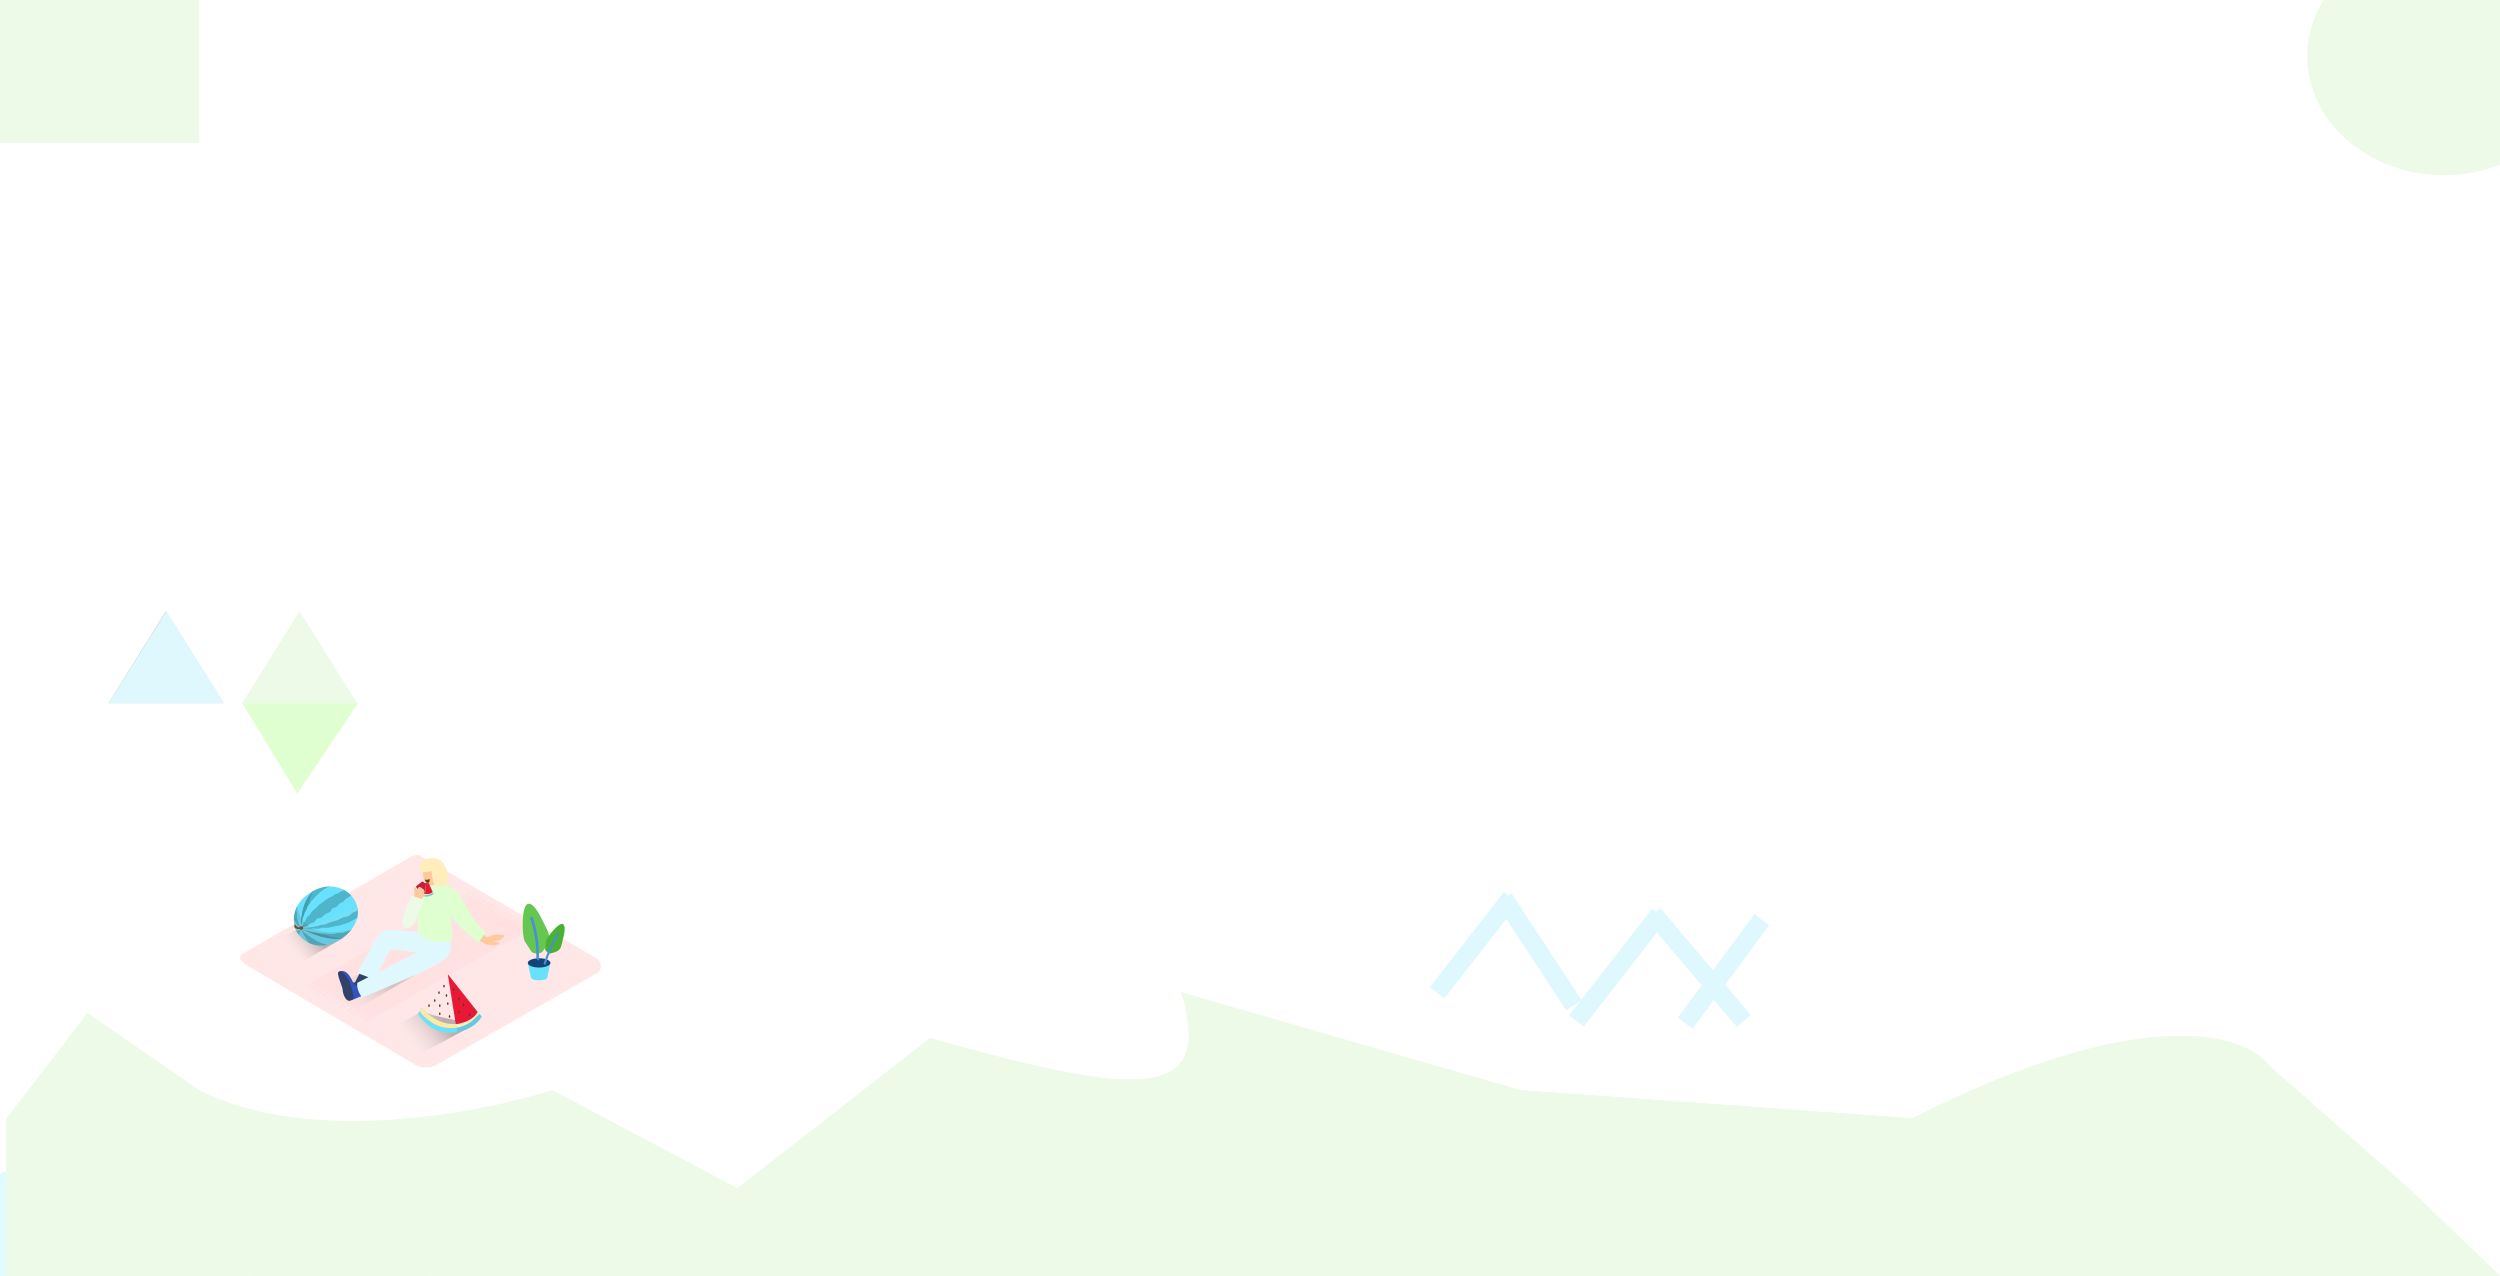 <svg width="2712" height="1384" viewBox="0 0 2712 1384" fill="none" xmlns="http://www.w3.org/2000/svg">
<g clip-path="url(#clip0)">
<rect width="2712" height="1384" fill="white"/>
<rect width="216" height="155" fill="#EDFAE7"/>
<ellipse cx="2651" cy="61" rx="148" ry="129" fill="#EDFAE7"/>
<path d="M180 663L242.354 762.75H117.646L180 663Z" fill="#C4C4C4"/>
<path d="M325 663L387.354 762.75H262.646L325 663Z" fill="#EDFAE7"/>
<path d="M180.5 663L243.287 762.75H117.713L180.5 663Z" fill="#DFF8FD"/>
<path d="M322.5 861L388.287 762.75H262.713L322.5 861Z" fill="#DFFFD0"/>
<line x1="1710.11" y1="1107.59" x2="1800.1" y2="991.861" stroke="#DFF8FD" stroke-width="20"/>
<path d="M1559 1077L1639.23 973.831M1828.06 1109.98L1911.33 997.557" stroke="#DFF8FD" stroke-width="20"/>
<line x1="1631.36" y1="974.52" x2="1707.36" y2="1090.52" stroke="#DFF8FD" stroke-width="20"/>
<line x1="1793.64" y1="991.546" x2="1891.64" y2="1107.55" stroke="#DFF8FD" stroke-width="20"/>
<ellipse cx="108.5" cy="1349.5" rx="170.5" ry="98.5" fill="#DFFBFF"/>
<path d="M474 1357.5C474 1390.91 426.766 1418 368.5 1418C310.234 1418 263 1390.91 263 1357.5C263 1304.5 336.234 1331 394.5 1331C452.766 1331 474 1324.09 474 1357.5Z" fill="#DFFBFF"/>
<path d="M599 1183C520.667 1208.33 334.4 1243.8 216 1183L95 1099.5L7.5 1213.5V1384H2711.5L2613 1289.5L2461.5 1156.5C2437.33 1122.33 2326.1 1085.9 2074.5 1213.5L1649.5 1183L1282 1077C1318.53 1198.11 1230.76 1189.04 1009 1126.5L800 1289.5L599 1183Z" fill="#EDFAE7" stroke="#EDFAE7"/>
<path d="M450.194 1154.91L267.778 1047.1C261.973 1043.84 256.989 1038.48 262.653 1034.98L445.728 929.42C448.479 927.715 452.651 926.598 455.442 928.222L646.932 1039.37C652.737 1042.74 653.783 1052.16 647.947 1055.54L474.27 1154.74C470.619 1156.86 466.478 1157.99 462.255 1158.02C458.032 1158.05 453.875 1156.98 450.194 1154.91Z" fill="#FFE7E7"/>
<path d="M568.574 1006.9C569.67 1006.11 570.797 1005.36 571.954 1004.67C572.175 1004.53 572.333 1004.31 572.395 1004.06C572.457 1003.8 572.419 1003.53 572.288 1003.31C572.157 1003.08 571.943 1002.91 571.692 1002.84C571.441 1002.77 571.171 1002.8 570.939 1002.92C569.455 1003.8 568.019 1004.75 566.635 1005.78L563.915 1004.2C565.072 1003.74 566.209 1003.25 567.325 1002.68C568.442 1002.11 567.467 1000.34 566.31 1000.93C564.906 1001.66 563.455 1002.3 561.966 1002.84C561.89 1002.87 561.818 1002.91 561.753 1002.97L560.423 1002.2L564.707 999.648C564.927 999.508 565.086 999.287 565.148 999.033C565.21 998.779 565.172 998.51 565.041 998.284C564.91 998.057 564.696 997.89 564.445 997.817C564.193 997.744 563.924 997.771 563.692 997.892L558.505 1000.94L558.444 1001L556.637 999.983L560.91 997.314C562.017 996.623 561.002 994.867 559.895 995.558L554.638 998.775L552.425 997.537C553.724 996.735 555.044 995.974 556.394 995.284C557.561 994.695 556.536 992.939 555.379 993.528C553.688 994.395 552.041 995.347 550.446 996.38L549.228 995.669C550.715 994.471 552.336 993.449 554.059 992.624C555.237 992.066 554.211 990.32 553.044 990.868C551 991.841 549.09 993.072 547.36 994.533L545.685 993.518C547.299 992.553 548.903 991.569 550.466 990.472C551.552 989.752 550.537 987.996 549.451 988.717C547.57 989.975 545.652 991.169 543.696 992.299L542.194 991.427C543.248 990.811 544.265 990.133 545.239 989.397C546.254 988.615 545.239 986.859 544.224 987.641C542.94 988.601 541.582 989.46 540.164 990.209L538.54 989.265L542.021 986.89C543.097 986.159 542.082 984.403 541.006 985.134L536.611 988.179L534.845 987.164C536.256 986.291 537.697 985.448 539.169 984.667C540.326 984.058 539.301 982.302 538.154 982.911C536.347 983.865 534.585 984.88 532.866 985.956L531.354 985.073C532.673 984.139 533.983 983.175 535.241 982.149C536.256 981.327 534.815 979.896 533.81 980.718C532.399 981.855 530.938 982.931 529.435 983.956L527.05 982.738C528.116 981.987 529.171 981.195 530.176 980.353C531.181 979.51 529.74 978.079 528.745 978.922C527.591 979.887 526.384 980.788 525.132 981.622L523.244 980.505L526.847 977.694C527.862 976.892 526.431 975.461 525.416 976.262L521.356 979.419L519.032 978.069C520.273 977.223 521.454 976.29 522.564 975.278C523.528 974.385 522.087 972.954 521.133 973.847C519.873 975 518.515 976.039 517.073 976.953L515.631 976.11C516.466 975.389 517.37 974.754 518.331 974.212C518.552 974.072 518.71 973.851 518.773 973.597C518.835 973.343 518.796 973.074 518.665 972.848C518.534 972.621 518.321 972.454 518.069 972.381C517.818 972.308 517.548 972.335 517.316 972.456C516.048 973.178 514.869 974.047 513.804 975.044L511.561 973.735L514.89 971.796C515.111 971.656 515.269 971.436 515.332 971.181C515.394 970.927 515.356 970.659 515.225 970.432C515.094 970.205 514.88 970.038 514.629 969.965C514.377 969.892 514.107 969.919 513.875 970.041L510.039 972.274C509.891 972.363 509.769 972.489 509.683 972.639L507.562 971.37C508.43 970.802 509.347 970.313 510.303 969.909C511.5 969.401 510.465 967.655 509.288 968.153C507.991 968.703 506.765 969.405 505.634 970.244L505.512 970.172L338.26 1065.66C336.359 1066.5 334.527 1067.48 332.779 1068.6C331.683 1069.3 332.698 1071.05 333.794 1070.35C335.57 1069.22 337.433 1068.22 339.366 1067.38L341.051 1068.39L335.905 1071.44C335.684 1071.58 335.526 1071.8 335.464 1072.05C335.402 1072.31 335.44 1072.58 335.571 1072.8C335.702 1073.03 335.916 1073.2 336.167 1073.27C336.418 1073.34 336.688 1073.32 336.92 1073.19L343.01 1069.58L343.782 1070.04L339.387 1072.87C338.301 1073.58 339.316 1075.34 340.402 1074.63L345.73 1071.14L347.517 1072.16C345.783 1073.11 344.115 1074.17 342.523 1075.34C341.508 1076.1 342.523 1077.86 343.538 1077.09C345.445 1075.7 347.461 1074.45 349.567 1073.38L350.328 1073.83L345.812 1077.45C344.797 1078.26 346.238 1079.69 347.243 1078.88L352.186 1074.93L354.51 1076.31C352.797 1077.32 351.15 1078.43 349.577 1079.64C348.562 1080.44 349.993 1081.86 351.008 1081.07C352.689 1079.78 354.464 1078.61 356.317 1077.58C356.368 1077.54 356.416 1077.5 356.459 1077.46L357.748 1078.22C355.907 1079.23 354.252 1080.56 352.856 1082.13C352.064 1083.14 353.485 1084.59 354.287 1083.56C355.627 1081.83 357.789 1080.59 359.707 1079.38L361.473 1080.39C360.012 1081.62 358.53 1082.82 357.007 1083.96C355.992 1084.75 357.007 1086.5 358.022 1085.72C359.829 1084.37 361.592 1082.95 363.31 1081.48L364.64 1082.27C362.873 1083.5 361.222 1084.9 359.707 1086.43C358.794 1087.36 360.225 1088.8 361.138 1087.86C362.786 1086.19 364.606 1084.7 366.568 1083.41L368.842 1084.76C368.699 1084.74 368.554 1084.75 368.416 1084.79C368.278 1084.83 368.15 1084.9 368.04 1084.99L363.929 1088.29C362.914 1089.11 364.356 1090.53 365.361 1089.72L369.471 1086.42C369.565 1086.35 369.644 1086.27 369.703 1086.17C369.763 1086.07 369.8 1085.96 369.815 1085.85C369.829 1085.74 369.82 1085.62 369.787 1085.51C369.754 1085.4 369.698 1085.3 369.624 1085.21L373.125 1087.24C371.268 1088.34 369.431 1089.47 367.634 1090.66C366.548 1091.38 367.563 1093.14 368.649 1092.42C370.76 1091.01 372.916 1089.68 375.115 1088.43L376.617 1089.32C375.348 1090.26 374.012 1091.11 372.618 1091.85C371.461 1092.47 372.486 1094.22 373.633 1093.61C375.335 1092.69 376.955 1091.63 378.474 1090.43L381.814 1092.41L377.348 1095.45C376.282 1096.19 377.297 1097.95 378.363 1097.21L383.722 1093.5L385.813 1094.73L380.372 1098.66C379.357 1099.42 380.372 1101.18 381.387 1100.42L387.701 1095.85L388.716 1096.45C387.071 1097.81 385.397 1099.12 383.641 1100.34C382.626 1101.08 383.641 1102.84 384.656 1102.09C386.686 1100.67 388.655 1099.14 390.553 1097.54L392.796 1098.86C391.497 1099.81 390.218 1100.77 388.959 1101.77C387.944 1102.58 389.386 1104.01 390.39 1103.2C391.791 1102.08 393.232 1101.02 394.694 1099.98L395.821 1100.65C394.664 1101.56 393.527 1102.51 392.42 1103.49C391.314 1104.48 392.877 1105.8 393.852 1104.92C395.09 1103.82 396.379 1102.77 397.688 1101.76L398.703 1102.34C397.83 1103.09 396.937 1103.82 396.014 1104.51C395.09 1105.2 396.014 1107.06 397.029 1106.26C398.226 1105.35 399.383 1104.4 400.52 1103.41L401.769 1104.15C400.253 1105.22 398.693 1106.24 397.089 1107.2C396.869 1107.34 396.71 1107.56 396.648 1107.81C396.586 1108.07 396.624 1108.34 396.755 1108.56C396.886 1108.79 397.1 1108.96 397.351 1109.03C397.603 1109.1 397.872 1109.07 398.104 1108.95C400.316 1107.65 402.451 1106.21 404.499 1104.66L572.573 1009.23L568.574 1006.9Z" fill="#FFE1E1"/>
<path style="mix-blend-mode:multiply" opacity="0.32" d="M449.443 1058.03L370.882 1104.11L340.767 1083.62L395.212 1053.29" fill="url(#paint0_linear)"/>
<path d="M390.664 1054.88L385.062 1065.7H380.9L384.402 1072.22L392.096 1069.76L401.86 1058.92" fill="#32416A"/>
<path d="M382.067 1084.8L394.247 1079.61L392.055 1067.07C392.055 1067.07 389.294 1072.27 383.935 1067.54C382.92 1066.67 377.845 1049.45 367.583 1054.08" fill="#3353C2"/>
<path d="M367.604 1054.08C371.958 1052.58 375.531 1058.84 377.398 1061.8C380.839 1067.24 382.057 1073.88 383.346 1080.07C383.543 1080.8 383.548 1081.58 383.358 1082.32C383.169 1083.06 382.793 1083.74 382.266 1084.29C381.739 1084.84 381.078 1085.25 380.349 1085.47C379.619 1085.69 378.844 1085.72 378.099 1085.56C374.556 1084.95 371.755 1077.62 371.755 1073.96C371.755 1070.29 364.061 1055.3 367.604 1054.08Z" fill="#32416A"/>
<path d="M522.787 1011.79C524.279 1013.48 525.946 1015.01 527.761 1016.35C528.897 1017.09 534.865 1014.08 536.774 1013.81C538.682 1013.53 546.863 1013.94 546.995 1015.01C547.127 1016.09 545.513 1018.06 542.935 1019.32C540.357 1020.58 535.14 1020.12 534.866 1020.93C534.591 1021.74 541.717 1022.01 541.585 1023.35C541.453 1024.69 536.743 1025.76 532.978 1025.23C529.212 1024.69 527.598 1024.69 526.116 1023.74C524.634 1022.8 516.565 1018.57 516.565 1018.57L522.787 1011.79Z" fill="#FFC99C"/>
<path d="M457.644 1011.53C457.644 1011.53 424.505 1007.53 417.044 1009.56C409.584 1011.59 402.347 1029.01 402.347 1029.01L387.447 1055.47L406.377 1062.66C406.377 1062.66 422.018 1031.5 424.058 1030.36C426.098 1029.22 461.826 1034.83 461.826 1034.83C461.826 1034.83 479.254 1026.08 479.589 1019.97C479.924 1013.86 457.644 1011.53 457.644 1011.53Z" fill="#DFF8FD"/>
<path d="M486.937 1016.35C486.937 1016.35 493.728 1031.29 483.09 1040.11C472.453 1048.93 434.918 1064.3 434.918 1064.3C434.918 1064.3 392.847 1082.57 392.623 1081.94C392.4 1081.31 386.29 1074.03 387.65 1066.11L452.955 1033.09L486.937 1016.35Z" fill="#DFF8FD"/>
<path d="M517.012 1001.42C512.718 997.8 502.538 975.409 494.621 966.823C489.713 961.662 482.962 958.655 475.843 958.459C470.96 957.326 465.864 957.508 461.075 958.987C453.737 962.976 453.28 975.866 453.016 983.113C452.752 990.36 453.605 997.821 453.097 1005.09C452.965 1009.01 453.006 1011.37 453.006 1011.37L454.762 1012.15C464.912 1027.31 490.764 1020.66 490.764 1020.66L489.18 993.06C496.194 1004.82 519.031 1022.5 519.031 1022.5L526.948 1011.41C523.826 1007.9 520.508 1004.56 517.012 1001.42Z" fill="#DFFFD0"/>
<path d="M459.045 942.371C459.045 942.371 457.36 959.058 465.338 960.327C467.46 960.778 469.671 960.496 471.613 959.529C473.554 958.561 475.109 956.964 476.026 954.998C476.026 954.998 477.274 943.224 471.722 939.773C466.17 936.322 459.045 942.371 459.045 942.371Z" fill="#FFC99C"/>
<path d="M468.058 944.777C465.87 945.549 463.577 945.98 461.258 946.056C457.989 946.056 455.777 946.513 455.229 944.026C454.681 941.539 453.655 936.921 458.274 933.876C462.892 930.831 476.432 927.583 482.278 938.677C488.125 949.771 487.14 955.841 484.024 959.444C480.908 963.047 472.788 963.423 470.981 959.748C469.175 956.074 468.058 944.777 468.058 944.777Z" fill="#FFEDBB"/>
<path d="M451.28 961.545L449.342 963.27C449.342 963.27 452.021 972.284 460.892 972.558C460.892 972.558 466.982 973.207 470.413 969.421L469.398 967.574C469.398 967.574 464.323 970.386 461.126 969.827C458.903 969.429 456.824 968.454 455.097 967.001C453.369 965.548 452.053 963.666 451.28 961.545Z" fill="#68E1FD"/>
<path opacity="0.19" d="M469.408 967.563C469.408 967.563 464.333 970.365 461.176 969.837C461.176 970.751 461.065 971.654 461.004 972.567C461.816 972.628 467.216 972.923 470.413 969.421L469.408 967.563Z" fill="#606060"/>
<path d="M461.176 969.837C458.983 969.346 456.939 968.335 455.217 966.891C453.495 965.446 452.145 963.609 451.28 961.534L450.143 962.549C450.785 964.152 451.714 965.624 452.884 966.893C454.968 969.315 457.921 970.821 461.105 971.085C461.126 970.669 461.156 970.283 461.176 969.837Z" fill="#FFE89F"/>
<path d="M469.408 967.563C469.408 967.563 464.333 970.365 461.177 969.837C461.177 970.263 461.149 970.686 461.095 971.106C461.508 971.128 461.921 971.128 462.334 971.106C464.135 971.068 465.901 970.594 467.48 969.725C468.18 969.33 468.86 968.903 469.51 968.497L469.794 968.325L469.408 967.563Z" fill="#FFEDBB"/>
<path d="M464.922 957.739C464.592 958.001 464.175 958.129 463.755 958.094C463.235 958.046 462.75 957.816 462.384 957.444C462.308 957.556 462.22 957.658 462.12 957.749L461.105 969.827C461.105 969.827 466.607 970.741 469.388 967.564L464.922 957.739Z" fill="#E91837"/>
<path d="M461.38 958.094C460.992 958.117 460.608 958.004 460.295 957.775C459.981 957.545 459.758 957.212 459.664 956.835C459.36 956.909 459.039 956.873 458.759 956.734C458.479 956.595 458.257 956.361 458.132 956.074L451.27 961.545C452.067 963.653 453.39 965.522 455.113 966.973C456.837 968.425 458.903 969.411 461.116 969.838L462.131 957.759C461.926 957.953 461.661 958.071 461.38 958.094Z" fill="#CC1B3D"/>
<path d="M458.371 958.018C458.431 957.773 458.356 957.544 458.204 957.507C458.051 957.469 457.879 957.638 457.819 957.883C457.759 958.128 457.834 958.357 457.986 958.394C458.139 958.431 458.311 958.263 458.371 958.018Z" fill="#66390C"/>
<path d="M460.641 959.598C460.701 959.353 460.626 959.124 460.474 959.087C460.322 959.049 460.149 959.218 460.089 959.463C460.029 959.708 460.104 959.937 460.256 959.974C460.409 960.011 460.581 959.843 460.641 959.598Z" fill="#66390C"/>
<path d="M460.418 962.401C460.478 962.156 460.404 961.927 460.251 961.89C460.099 961.852 459.926 962.02 459.866 962.265C459.806 962.51 459.881 962.739 460.033 962.777C460.186 962.814 460.358 962.646 460.418 962.401Z" fill="#66390C"/>
<path d="M457.578 962.425C457.638 962.18 457.564 961.951 457.411 961.914C457.259 961.877 457.086 962.045 457.026 962.29C456.966 962.535 457.041 962.764 457.193 962.801C457.346 962.839 457.518 962.67 457.578 962.425Z" fill="#66390C"/>
<path d="M459.931 966.83C459.991 966.585 459.916 966.356 459.764 966.318C459.612 966.281 459.439 966.449 459.379 966.694C459.319 966.939 459.394 967.168 459.546 967.205C459.699 967.243 459.871 967.075 459.931 966.83Z" fill="#66390C"/>
<path d="M456.312 960.308C456.372 960.063 456.297 959.834 456.145 959.797C455.992 959.759 455.82 959.928 455.76 960.173C455.7 960.418 455.775 960.647 455.927 960.684C456.08 960.721 456.252 960.553 456.312 960.308Z" fill="#66390C"/>
<path d="M453.986 961.553C454.047 961.308 453.972 961.079 453.819 961.042C453.667 961.004 453.495 961.173 453.434 961.418C453.374 961.663 453.449 961.892 453.602 961.929C453.754 961.966 453.926 961.798 453.986 961.553Z" fill="#66390C"/>
<path d="M456.914 965.143C456.974 964.898 456.899 964.669 456.747 964.632C456.595 964.594 456.422 964.763 456.362 965.008C456.302 965.253 456.377 965.482 456.529 965.519C456.682 965.556 456.854 965.388 456.914 965.143Z" fill="#66390C"/>
<path d="M465.548 964.14C465.609 963.895 465.534 963.666 465.381 963.629C465.229 963.591 465.057 963.76 464.996 964.005C464.936 964.25 465.011 964.479 465.164 964.516C465.316 964.553 465.488 964.385 465.548 964.14Z" fill="#66390C"/>
<path d="M463.476 966.1C463.536 965.855 463.461 965.626 463.309 965.589C463.156 965.551 462.984 965.72 462.924 965.965C462.864 966.21 462.939 966.439 463.091 966.476C463.244 966.513 463.416 966.345 463.476 966.1Z" fill="#66390C"/>
<path d="M466.804 967.877C466.864 967.632 466.789 967.404 466.637 967.366C466.485 967.329 466.312 967.497 466.252 967.742C466.192 967.987 466.267 968.216 466.419 968.253C466.572 968.291 466.744 968.122 466.804 967.877Z" fill="#66390C"/>
<path d="M464.545 961.756C464.606 961.511 464.531 961.282 464.378 961.245C464.226 961.208 464.054 961.376 463.993 961.621C463.933 961.866 464.008 962.095 464.161 962.132C464.313 962.17 464.485 962.001 464.545 961.756Z" fill="#66390C"/>
<path d="M449.423 974.578V969.848C449.423 969.848 448.946 963.473 449.9 963.017C450.854 962.56 451.199 967.858 451.199 967.858C451.199 967.858 453.229 963.21 454.315 962.326C455.401 961.443 459.593 964.285 460.456 966.386C461.319 968.488 457.675 974.984 457.675 974.984L456 977.186L449.423 974.578Z" fill="#FFC99C"/>
<path d="M443.221 978.719C441.259 982.89 439.603 987.198 438.268 991.609C437.192 995.284 435.071 1000.87 437.253 1004.48C439.77 1008.54 444.754 1007.43 447.565 1004.32C450.001 1001.62 451.23 997.293 452.64 993.995C453.168 992.777 460.04 976.222 460.091 976.242L447.119 971.736C446.865 971.604 445.14 974.527 443.221 978.719Z" fill="#EDFAE7"/>
<path d="M460.811 954.298C462.635 954.544 464.491 954.302 466.191 953.598C466.191 953.598 466.353 957.242 464.465 957.658C462.577 958.074 460.953 955.222 460.811 954.298Z" fill="#66390C"/>
<path d="M575.181 1005.55L571.121 1007.76C569.974 1008.39 571 1010.14 572.136 1009.51L576.196 1007.31C577.353 1006.68 576.328 1004.93 575.181 1005.55Z" fill="#FFE1E1"/>
<path style="mix-blend-mode:multiply" opacity="0.32" d="M458.761 1096.57L413.37 1121.83L453.27 1144.67L514.373 1111.89C503.116 1106.73 468.89 1103.81 458.761 1096.57Z" fill="url(#paint1_linear)"/>
<path d="M457.949 1092.95L453.3 1099.71C453.3 1099.71 468.302 1125.37 495.757 1119.48C495.757 1119.48 514.809 1116.93 522.614 1102.68L518.118 1097.73C518.118 1097.73 504.618 1110.24 494.408 1110.92C469.804 1112.6 457.949 1092.95 457.949 1092.95Z" fill="#68E1FD"/>
<path opacity="0.19" d="M518.118 1097.75C518.118 1097.75 504.72 1110.13 494.57 1110.93C495.108 1113.76 495.585 1116.62 496.093 1119.45C498.64 1119.03 515.378 1115.85 522.615 1102.69L518.118 1097.75Z" fill="#606060"/>
<path d="M494.57 1110.93C470.758 1111.9 457.949 1092.95 457.949 1092.95L455.219 1096.91C458.132 1101.49 462.598 1105.03 466.901 1108.2C475.579 1114.66 485.821 1116.09 495.321 1114.88C495.057 1113.52 494.844 1112.28 494.57 1110.93Z" fill="#FFE89F"/>
<path d="M518.118 1097.75C518.118 1097.75 504.72 1110.13 494.57 1110.93C494.82 1112.25 495.061 1113.56 495.291 1114.88C496.587 1114.67 497.872 1114.39 499.138 1114.04C504.628 1112.56 509.678 1109.78 513.855 1105.92C515.713 1104.19 517.468 1102.35 519.306 1100.58L520.057 1099.84L518.118 1097.75Z" fill="#FFEDBB"/>
<path d="M518.118 1097.75L485.78 1056.83L494.418 1110.96C494.418 1110.96 511.987 1109.59 518.118 1097.75Z" fill="#E91837"/>
<path d="M481.669 1071.21C482.157 1071.21 482.552 1070.55 482.552 1069.74C482.552 1068.94 482.157 1068.28 481.669 1068.28C481.182 1068.28 480.786 1068.94 480.786 1069.74C480.786 1070.55 481.182 1071.21 481.669 1071.21Z" fill="#66390C"/>
<path d="M476.188 1078.25C476.676 1078.25 477.071 1077.59 477.071 1076.79C477.071 1075.98 476.676 1075.33 476.188 1075.33C475.701 1075.33 475.305 1075.98 475.305 1076.79C475.305 1077.59 475.701 1078.25 476.188 1078.25Z" fill="#66390C"/>
<path d="M484.318 1081.41C484.806 1081.41 485.202 1080.75 485.202 1079.94C485.202 1079.14 484.806 1078.48 484.318 1078.48C483.831 1078.48 483.435 1079.14 483.435 1079.94C483.435 1080.75 483.831 1081.41 484.318 1081.41Z" fill="#66390C"/>
<path d="M485.78 1090.18C486.268 1090.18 486.663 1089.52 486.663 1088.71C486.663 1087.91 486.268 1087.25 485.78 1087.25C485.292 1087.25 484.897 1087.91 484.897 1088.71C484.897 1089.52 485.292 1090.18 485.78 1090.18Z" fill="#66390C"/>
<path d="M477.061 1092.38C477.549 1092.38 477.944 1091.72 477.944 1090.92C477.944 1090.11 477.549 1089.46 477.061 1089.46C476.574 1089.46 476.178 1090.11 476.178 1090.92C476.178 1091.72 476.574 1092.38 477.061 1092.38Z" fill="#66390C"/>
<path d="M487.638 1104.11C488.125 1104.11 488.521 1103.46 488.521 1102.65C488.521 1101.84 488.125 1101.19 487.638 1101.19C487.15 1101.19 486.755 1101.84 486.755 1102.65C486.755 1103.46 487.15 1104.11 487.638 1104.11Z" fill="#66390C"/>
<path d="M471.58 1086.81C472.068 1086.81 472.463 1086.15 472.463 1085.34C472.463 1084.54 472.068 1083.88 471.58 1083.88C471.093 1083.88 470.697 1084.54 470.697 1085.34C470.697 1086.15 471.093 1086.81 471.58 1086.81Z" fill="#66390C"/>
<path d="M465.399 1092.38C465.887 1092.38 466.282 1091.72 466.282 1090.92C466.282 1090.11 465.887 1089.46 465.399 1089.46C464.911 1089.46 464.516 1090.11 464.516 1090.92C464.516 1091.72 464.911 1092.38 465.399 1092.38Z" fill="#66390C"/>
<path d="M477.061 1101.2C477.549 1101.2 477.944 1100.54 477.944 1099.74C477.944 1098.93 477.549 1098.28 477.061 1098.28C476.574 1098.28 476.178 1098.93 476.178 1099.74C476.178 1100.54 476.574 1101.2 477.061 1101.2Z" fill="#66390C"/>
<path d="M502.832 1091.63C503.32 1091.63 503.715 1090.97 503.715 1090.17C503.715 1089.36 503.32 1088.7 502.832 1088.7C502.344 1088.7 501.949 1089.36 501.949 1090.17C501.949 1090.97 502.344 1091.63 502.832 1091.63Z" fill="#66390C"/>
<path d="M497.95 1099.21C498.438 1099.21 498.833 1098.55 498.833 1097.75C498.833 1096.94 498.438 1096.29 497.95 1096.29C497.462 1096.29 497.067 1096.94 497.067 1097.75C497.067 1098.55 497.462 1099.21 497.95 1099.21Z" fill="#66390C"/>
<path d="M509.48 1102.16C509.968 1102.16 510.363 1101.51 510.363 1100.7C510.363 1099.89 509.968 1099.24 509.48 1099.24C508.993 1099.24 508.597 1099.89 508.597 1100.7C508.597 1101.51 508.993 1102.16 509.48 1102.16Z" fill="#66390C"/>
<path d="M497.95 1085.08C498.438 1085.08 498.833 1084.43 498.833 1083.62C498.833 1082.81 498.438 1082.16 497.95 1082.16C497.462 1082.16 497.067 1082.81 497.067 1083.62C497.067 1084.43 497.462 1085.08 497.95 1085.08Z" fill="#66390C"/>
<path d="M492.246 1074.92C492.733 1074.92 493.129 1074.27 493.129 1073.46C493.129 1072.65 492.733 1072 492.246 1072C491.758 1072 491.363 1072.65 491.363 1073.46C491.363 1074.27 491.758 1074.92 492.246 1074.92Z" fill="#66390C"/>
<path style="mix-blend-mode:multiply" opacity="0.32" d="M592.995 1061.94L557.531 1082.74L543.94 1073.48L578.287 1057.43" fill="url(#paint2_linear)"/>
<path d="M572.552 1044.55L575.831 1059.84C575.94 1060.35 576.163 1060.82 576.483 1061.23C576.803 1061.64 577.212 1061.97 577.678 1062.2C579.586 1063.14 583.514 1064.11 590.985 1062.75C591.656 1062.63 592.276 1062.31 592.767 1061.84C593.258 1061.37 593.599 1060.76 593.746 1060.09L597.085 1044.55" fill="#68E1FD"/>
<path d="M584.824 1049.58C591.601 1049.58 597.095 1047.33 597.095 1044.55C597.095 1041.78 591.601 1039.53 584.824 1039.53C578.047 1039.53 572.552 1041.78 572.552 1044.55C572.552 1047.33 578.047 1049.58 584.824 1049.58Z" fill="#124577"/>
<path d="M577.688 1033.28C577.112 1032.97 576.624 1032.52 576.267 1031.97L569.365 1021.28C566.168 1016.32 565.001 980.809 573.425 980.362C580.084 980.007 586.935 995.587 589.32 1000.12C591.553 1004.39 593.999 1008.92 595.329 1013.57C597.359 1020.58 592.781 1026.71 588.468 1032.27C586.336 1034.88 580.459 1034.78 577.688 1033.28Z" fill="#66C652"/>
<path d="M581.799 1040.25C582.726 1040.92 583.636 1041.6 584.53 1042.28C585.221 1026.45 583.023 1010.63 578.044 995.588C577.923 995.237 577.671 994.948 577.34 994.781C577.009 994.614 576.627 994.583 576.273 994.694C575.92 994.806 575.624 995.05 575.449 995.376C575.273 995.702 575.232 996.084 575.334 996.44C580.024 1010.55 582.212 1025.38 581.799 1040.25Z" fill="#488FD5"/>
<path d="M591.553 1030.37C591.398 1029.98 591.342 1029.56 591.391 1029.14L592.335 1021.07C592.771 1017.34 606.636 999.394 610.94 1002.58C614.36 1005.12 611.407 1015.56 610.727 1018.77C610.194 1021.86 609.354 1024.9 608.22 1027.82C606.362 1032.09 601.622 1033.25 597.247 1034.23C595.146 1034.71 592.294 1032.27 591.553 1030.37Z" fill="#49B230"/>
<path d="M604.312 1012.41C598.133 1022.84 593.194 1033.96 589.594 1045.55C590.299 1045.93 590.977 1046.37 591.624 1046.85C595.197 1035.19 600.145 1024 606.362 1013.51C607.123 1012.22 605.073 1011.13 604.312 1012.41Z" fill="#488FD5"/>
<path style="mix-blend-mode:multiply" opacity="0.32" d="M332.271 1001.82L290.261 1027.38L320.376 1047.87L372.019 1017.59C359.128 1013.51 343.944 1008.52 332.271 1001.82Z" fill="url(#paint3_linear)"/>
<path d="M326.456 1007.32C344.056 1002.5 373.562 977.997 381.093 971.562C379.097 969.35 376.769 967.463 374.191 965.97C373.815 965.757 373.44 965.554 373.064 965.351C332.556 982.108 326.456 1007.32 326.456 1007.32Z" fill="#68E1FD"/>
<path d="M387.914 985.479C366.924 1002.2 326.466 1007.33 326.466 1007.33C364.762 1010.15 381.824 1000.39 387.437 996.004C387.528 995.639 387.619 995.273 387.701 994.898C388.369 991.8 388.441 988.603 387.914 985.479Z" fill="#68E1FD"/>
<path d="M326.456 1007.32C326.456 1007.32 328.486 976.79 358.144 961.646C353.067 961.611 348.043 962.674 343.416 964.762L342.625 965.128C341.376 965.717 340.209 966.326 339.082 966.955C333.469 972.507 325.349 984.494 326.456 1007.32Z" fill="#68E1FD"/>
<path d="M326.456 1007.32C348.583 1018.98 364.457 1019.58 370.872 1018.07C374.87 1015.4 378.402 1012.1 381.326 1008.29C357.596 1018.33 326.456 1007.32 326.456 1007.32Z" fill="#68E1FD"/>
<path d="M326.456 1007.32C326.456 1007.32 320.589 995.029 322.396 982.961C319.88 987.656 318.621 992.922 318.742 998.247C320.599 1001.82 323.187 1005.72 326.456 1007.32Z" fill="#68E1FD"/>
<path d="M326.456 1007.32C328.18 1012.98 331.028 1018.23 334.829 1022.76C341.343 1025.98 348.81 1026.7 355.82 1024.79C339.204 1021.01 326.456 1007.32 326.456 1007.32Z" fill="#68E1FD"/>
<path d="M321.624 1010.24L321.898 1010.75C322.702 1012.09 323.612 1013.37 324.618 1014.57L326.466 1007.33L321.624 1010.24Z" fill="#68E1FD"/>
<path d="M327.988 1008.12C328.331 1008.5 328.745 1008.81 329.206 1009.03C329.805 1009.24 329.683 1008.95 330.495 1009.5C331.436 1010.16 332.435 1010.72 333.479 1011.19C334.657 1011.7 334.809 1011.24 335.509 1011.89C336.553 1012.85 337.854 1013.5 339.255 1013.74C340.666 1013.86 341.061 1013.57 342.3 1014.24C343.538 1014.91 344.827 1016.46 346.756 1016.54C348.684 1016.62 348.562 1016.26 350.115 1016.73C351.668 1017.2 352.754 1018.36 354.662 1018.31C356.571 1018.26 356.692 1017.7 358.327 1018.31C359.961 1018.92 361.91 1019.68 363.28 1019.46C364.65 1019.24 365.31 1018.73 366.467 1019.2C367.034 1019.46 367.641 1019.63 368.263 1019.68L370.923 1018.04L363.98 1017.24" fill="#68E1FD"/>
<path d="M326.354 1004.86C326.151 1004.47 326.06 1004.04 326.09 1003.6C326.196 1003.11 326.24 1002.62 326.222 1002.12C326.04 1001.17 326.04 1000.18 326.222 999.221C326.453 998.141 326.532 997.034 326.456 995.933C326.289 995.221 326.338 994.475 326.598 993.791C326.88 993.173 327.052 992.51 327.105 991.832C327.227 991.051 326.892 990.299 327.247 989.345C327.602 988.391 327.846 987.813 328.019 987.194C328.191 986.574 327.674 985.722 328.262 984.149C328.851 982.575 329.186 982.616 329.734 981.317C330.282 980.018 329.896 979.287 330.485 978.485C331.123 977.523 331.67 976.503 332.119 975.44C332.84 973.999 332.952 972.882 333.875 972.486C334.799 972.09 335.093 970.395 335.834 969.654C336.575 968.913 337.864 967.624 337.925 967.624L339.113 966.944" fill="#68E1FD"/>
<g opacity="0.52">
<path opacity="0.52" d="M326.456 1007.32C344.056 1002.5 373.562 977.998 381.093 971.563C379.097 969.351 376.769 967.464 374.191 965.971C373.815 965.758 373.44 965.555 373.064 965.352C332.556 982.109 326.456 1007.32 326.456 1007.32Z" fill="#093E3E"/>
<path opacity="0.52" d="M387.914 985.479C366.924 1002.2 326.466 1007.33 326.466 1007.33C364.762 1010.15 381.824 1000.39 387.437 996.004C387.528 995.639 387.619 995.273 387.701 994.898C388.369 991.8 388.441 988.603 387.914 985.479Z" fill="#093E3E"/>
<path opacity="0.52" d="M326.456 1007.32C326.456 1007.32 328.486 976.79 358.144 961.646C353.067 961.611 348.043 962.674 343.416 964.762L342.625 965.128C341.376 965.717 340.209 966.326 339.082 966.955C333.469 972.507 325.349 984.494 326.456 1007.32Z" fill="#093E3E"/>
<path opacity="0.52" d="M326.456 1007.32C348.583 1018.98 364.457 1019.58 370.872 1018.07C374.87 1015.4 378.402 1012.1 381.326 1008.29C357.596 1018.33 326.456 1007.32 326.456 1007.32Z" fill="#093E3E"/>
<path opacity="0.52" d="M326.456 1007.32C326.456 1007.32 320.589 995.029 322.396 982.961C319.88 987.656 318.621 992.922 318.742 998.247C320.599 1001.82 323.187 1005.72 326.456 1007.32Z" fill="#093E3E"/>
<path opacity="0.52" d="M326.456 1007.32C328.18 1012.98 331.028 1018.23 334.829 1022.76C341.343 1025.98 348.81 1026.7 355.82 1024.79C339.204 1021.01 326.456 1007.32 326.456 1007.32Z" fill="#093E3E"/>
<path opacity="0.52" d="M321.624 1010.24L321.898 1010.75C322.702 1012.09 323.612 1013.37 324.618 1014.57L326.466 1007.33L321.624 1010.24Z" fill="#093E3E"/>
<path opacity="0.52" d="M327.988 1008.12C328.331 1008.5 328.745 1008.81 329.206 1009.03C329.805 1009.24 329.683 1008.95 330.495 1009.5C331.436 1010.16 332.435 1010.72 333.479 1011.19C334.657 1011.7 334.809 1011.24 335.509 1011.89C336.553 1012.85 337.854 1013.5 339.255 1013.74C340.666 1013.86 341.061 1013.57 342.3 1014.24C343.538 1014.91 344.827 1016.46 346.756 1016.54C348.684 1016.62 348.562 1016.26 350.115 1016.73C351.668 1017.2 352.754 1018.36 354.662 1018.31C356.571 1018.26 356.692 1017.7 358.327 1018.31C359.961 1018.92 361.909 1019.68 363.28 1019.46C364.65 1019.24 365.31 1018.73 366.467 1019.2C367.034 1019.46 367.641 1019.63 368.263 1019.68L370.923 1018.04L363.98 1017.24" fill="#093E3E"/>
<path opacity="0.52" d="M326.354 1004.86C326.151 1004.47 326.06 1004.04 326.09 1003.6C326.196 1003.11 326.24 1002.62 326.222 1002.12C326.04 1001.17 326.04 1000.18 326.222 999.221C326.453 998.141 326.532 997.034 326.456 995.933C326.289 995.221 326.338 994.475 326.598 993.791C326.88 993.173 327.052 992.51 327.105 991.832C327.227 991.051 326.892 990.299 327.247 989.345C327.602 988.391 327.846 987.813 328.019 987.194C328.191 986.574 327.674 985.722 328.262 984.149C328.851 982.575 329.186 982.616 329.734 981.317C330.282 980.018 329.896 979.287 330.485 978.485C331.123 977.523 331.67 976.503 332.119 975.44C332.84 973.999 332.952 972.882 333.875 972.486C334.799 972.09 335.093 970.395 335.834 969.654C336.575 968.913 337.864 967.624 337.925 967.624L339.113 966.944" fill="#093E3E"/>
</g>
<path d="M326.456 1007.32C326.456 1007.32 339.204 1021.02 355.809 1024.81C360.16 1023.7 364.334 1021.99 368.213 1019.73C369.113 1019.22 369.999 1018.67 370.872 1018.09C364.467 1019.58 348.583 1018.98 326.456 1007.32Z" fill="#68E1FD"/>
<path d="M318.782 998.207C318.809 1002.38 319.777 1006.5 321.614 1010.24L326.445 1007.31C323.187 1005.72 320.599 1001.82 318.782 998.207Z" fill="#68E1FD"/>
<path d="M326.456 1007.32C325.349 984.494 333.469 972.496 339.082 966.995C330.648 971.674 325.461 977.277 322.436 982.91C320.599 995.04 326.456 1007.32 326.456 1007.32Z" fill="#68E1FD"/>
<path d="M387.914 985.479C387.519 983.121 386.809 980.826 385.803 978.658C384.603 976.066 383.019 973.671 381.103 971.553C373.562 977.988 344.045 1002.49 326.466 1007.31C326.456 1007.32 366.903 1002.19 387.914 985.479Z" fill="#68E1FD"/>
<path d="M324.618 1014.56C327.44 1017.96 330.925 1020.74 334.86 1022.75C331.058 1018.22 328.21 1012.97 326.486 1007.31L324.618 1014.56Z" fill="#68E1FD"/>
<path d="M326.456 1007.32C326.456 1007.32 357.596 1018.33 381.326 1008.28C384.153 1004.62 386.224 1000.44 387.416 995.983C381.814 1000.38 364.752 1010.15 326.456 1007.32Z" fill="#68E1FD"/>
<path d="M326.456 1007.32C326.456 1007.32 332.546 982.109 373.054 965.331C368.438 962.944 363.32 961.692 358.124 961.677C328.516 976.77 326.456 1007.32 326.456 1007.32Z" fill="#68E1FD"/>
<path d="M327.237 1005.06C327.611 1004.8 327.929 1004.47 328.172 1004.09C328.414 1003.71 328.576 1003.28 328.648 1002.83C328.922 1001.3 328.597 1001.82 329.521 1000.74C330.437 999.939 331.182 998.959 331.713 997.861C332.444 996.298 332.586 994.816 333.906 994.055C334.89 993.563 335.743 992.842 336.392 991.954C337.407 990.838 337.56 988.98 339.072 987.661C340.584 986.341 343.223 984.981 344.147 983.712C345.071 982.444 345.903 981.083 347.121 980.586C348.967 979.593 350.673 978.361 352.196 976.922C353.529 975.518 355.164 974.436 356.977 973.755C359.078 973.024 360.803 972.537 361.412 971.542C361.904 970.718 362.658 970.082 363.554 969.736C364.569 969.228 366.142 969.411 367.167 968.924C368.192 968.436 368.284 967.269 369.461 966.975C370.638 966.681 373.521 965.574 373.521 965.574L372.222 964.904L349.476 975.237L344.259 979.185L341.995 981.52L339.082 985.458L331.916 993.477L328.871 997.963L327.856 1001.32L327.237 1005.06Z" fill="#68E1FD"/>
<path d="M327.927 1006.23C327.927 1006.23 329.683 1005.53 331.317 1005.05C332.952 1004.57 333.408 1004.69 334.423 1003.84C335.438 1002.99 335.266 1002.21 337.083 1001.75C338.9 1001.29 340.3 1001.03 341.599 999.638C342.899 998.248 341.934 997.405 344.644 996.38C347.354 995.355 347.415 996.268 349.395 994.847C351.374 993.426 352.125 991.741 353.952 991.011C355.779 990.28 356.906 990.564 358.205 989.031C359.504 987.499 359.565 985.773 361.595 984.971C363.625 984.17 364.082 984.464 365.655 983.266C367.228 982.069 367.066 980.556 369.38 979.48C371.694 978.404 372.851 978.181 373.176 977.45C373.501 976.719 375.663 974.233 377.175 973.949C378.688 973.664 381.235 971.543 381.235 971.543L375.957 978.78L352.237 995.548L339.59 1002.84L333.449 1005.31L327.968 1006.9L327.927 1006.23Z" fill="#68E1FD"/>
<path d="M328.861 1006.99C329.233 1007.1 329.627 1007.12 330.008 1007.05C330.8 1006.95 331.155 1006.68 331.876 1006.6C333.424 1006.67 334.975 1006.52 336.484 1006.16C337.878 1005.68 339.311 1005.31 340.767 1005.07C342.675 1004.73 343.66 1004.89 344.949 1004.52C346.238 1004.15 347.222 1003.34 348.43 1003.2C349.638 1003.06 351.638 1003.27 353.759 1002.36C355.88 1001.44 357.484 1000.33 358.986 1000.08C361.366 999.647 363.708 999.022 365.99 998.217C369.522 997.009 368.903 995.852 372.222 995.172C375.541 994.492 377.52 994.349 379.702 992.685C381.885 991.02 381.367 990.036 383.965 989.488C385.541 989.145 386.983 988.351 388.117 987.204L387.721 984.555L353.008 998.247L327.907 1006.89" fill="#75DFF8"/>
<path d="M328.506 1007.45C329.518 1007.36 330.534 1007.31 331.551 1007.32C332.73 1007.45 333.918 1007.5 335.103 1007.45C337.021 1007.29 338.946 1007.25 340.869 1007.31C344.269 1007.41 344.705 1008.09 346.816 1007.31C348.928 1006.53 348.106 1006.36 350.653 1006.43C353.434 1006.64 356.231 1006.47 358.966 1005.92C361.514 1005.23 364.041 1004.45 365.523 1004.49C367.963 1004.25 370.355 1003.65 372.628 1002.73C374.049 1002.1 375.537 1001.62 377.063 1001.3C378.525 1001.05 382.047 998.461 384.047 997.75C385.391 997.222 386.611 996.42 387.63 995.396L387.122 997.233L375.277 1004.34L352.237 1008.62L342.269 1009.64L328.506 1007.45Z" fill="#68E1FD"/>
<path d="M328.313 1007.91C328.844 1008.29 329.434 1008.58 330.059 1008.76C331.773 1009.1 333.467 1009.54 335.134 1010.06C336.237 1010.65 337.437 1011.03 338.676 1011.19C340.777 1011.26 342.865 1011.54 344.908 1012.04C346.588 1012.55 348.342 1012.77 350.095 1012.69C352.201 1012.49 354.325 1012.61 356.398 1013.03C358.281 1013.49 360.25 1013.49 362.133 1013.03C364.368 1012.43 366.671 1012.14 368.984 1012.14C370.596 1012.34 372.233 1012.11 373.724 1011.46C375.125 1010.88 375.947 1010.09 377.368 1010.09C378.594 1009.94 379.777 1009.55 380.849 1008.94L381.357 1008.34L346.532 1010.31L337.976 1009.66L328.313 1007.91Z" fill="#68E1FD"/>
<path d="M327.4 1008.32C327.4 1008.32 327.247 1008.43 327.816 1009.03C328.384 1009.63 329.105 1009.82 329.724 1010.62C330.343 1011.42 330.14 1011.95 330.901 1012.31C331.588 1012.57 332.242 1012.91 332.85 1013.32C333.601 1013.87 333.865 1014.78 334.88 1015.22C335.541 1015.45 336.169 1015.76 336.748 1016.15C337.255 1016.57 337.367 1017.24 338.778 1017.88C340.189 1018.52 340.544 1018.31 341.264 1018.89C342.028 1019.83 342.992 1020.59 344.086 1021.11C345.497 1021.57 345.619 1021.44 346.674 1021.86C347.73 1022.27 348.38 1023.36 349.557 1023.49C350.734 1023.62 351.678 1023.36 352.511 1023.89C353.401 1024.33 354.341 1024.68 355.312 1024.9L356.175 1024.71L345.172 1019.97L334.829 1014.41L330.343 1010.71L328.729 1009.21L327.4 1008.32Z" fill="#68E1FD"/>
<path d="M326.851 1008.57C327.012 1008.73 327.131 1008.93 327.197 1009.15C327.339 1009.55 327.379 1009.95 327.45 1010.08C327.655 1010.32 327.807 1010.59 327.897 1010.89C327.934 1011.31 328.059 1011.72 328.262 1012.09C328.473 1012.34 328.644 1012.61 328.77 1012.91C328.829 1013.22 328.924 1013.51 329.054 1013.8C329.237 1014.11 329.399 1014.11 329.561 1014.45C329.721 1015.01 329.936 1015.55 330.201 1016.07C330.842 1016.72 331.404 1017.45 331.876 1018.23C332.125 1019.01 332.569 1019.71 333.165 1020.26C333.806 1020.76 334.332 1021.4 334.708 1022.12C334.812 1022.32 334.867 1022.54 334.87 1022.77L333.337 1021.67L329.541 1016.37L326.851 1009.55V1008.57Z" fill="#68E1FD"/>
<path d="M358.388 961.707H356.804C356.804 961.707 355.657 962.549 354.876 963.189C354.094 963.828 353.201 963.808 351.831 964.508C350.46 965.209 350.937 965.605 350.095 966.264C349.15 966.818 348.166 967.303 347.151 967.716C346.136 968.284 346.411 969.035 345.304 970.071C344.455 970.774 343.563 971.424 342.635 972.019C341.508 972.913 341.782 973.461 340.919 974.577C340.13 975.483 339.237 976.294 338.26 976.993C337.245 977.876 337.347 979.023 336.585 979.957C335.979 980.92 335.233 981.789 334.373 982.535C333.49 983.144 333.5 984.484 332.87 985.925C332.241 987.366 332.089 988.239 331.084 989.142C330.079 990.046 330.577 990.898 330.069 992.187C329.756 993.221 329.29 994.203 328.689 995.101C328.262 995.517 328.435 996.633 328.141 997.902C327.961 998.731 327.7 999.541 327.359 1000.32C327.198 1000.85 327.15 1001.4 327.217 1001.95C327.147 1002.56 326.986 1003.15 326.74 1003.71C326.679 1004.07 326.679 1004.45 326.74 1004.81L328.496 1000.86L332.556 992.259L338.737 979.307L347.872 970.903L350.988 967.949L355.048 964.904L358.388 961.707Z" fill="#68E1FD"/>
<path d="M325.755 1005.41C325.755 1005.41 325.278 1005.35 324.852 1004.23C324.426 1003.1 324.568 1001.96 324.04 1001.18C323.451 1000.45 323.082 999.559 322.974 998.623C323.032 997.832 322.96 997.036 322.761 996.268C322.406 994.817 322.071 994.959 322.081 994.015C322.091 993.071 322.517 991.904 322.081 990.564C321.721 989.815 321.547 988.989 321.573 988.159C321.644 987.418 322.223 985.601 321.746 984.291L322.446 982.941L322.954 986.362L323.664 996.674L325.38 1003.78L325.755 1005.41Z" fill="#68E1FD"/>
<path d="M325.065 1006.4L324.192 1005.38C323.735 1004.87 322.974 1004.63 322.558 1003.63C322.142 1002.62 322.162 1002.17 321.259 1001.6C320.355 1001.02 320.68 1000.25 319.889 999.343C319.518 998.919 319.178 998.467 318.874 997.993V998.572L321.178 1003.34L322.71 1005.08L325.065 1006.4Z" fill="#68E1FD"/>
<path d="M325.339 1007.91C325.339 1007.91 325.664 1008.29 324.618 1008.93C323.573 1009.56 323.695 1009.65 322.893 1009.79C322.656 1009.84 322.436 1009.95 322.257 1010.11C322.078 1010.27 321.947 1010.48 321.878 1010.71L321.523 1010L325.339 1007.91Z" fill="#68E1FD"/>
<path d="M326.08 1008.52C325.876 1008.68 325.742 1008.91 325.704 1009.17C325.534 1009.6 325.412 1010.06 325.339 1010.52C325.248 1011.38 324.953 1011.03 324.872 1011.74C324.791 1012.45 325.085 1012.6 324.872 1013.19C324.742 1013.56 324.543 1013.9 324.283 1014.2L324.72 1014.79L325.786 1012.67L326.801 1009.56L326.08 1008.52Z" fill="#68E1FD"/>
<path d="M326.75 1004.87C326.316 1004.85 325.889 1004.97 325.526 1005.21C325.163 1005.45 324.882 1005.79 324.72 1006.19C323.83 1006.02 322.987 1005.65 322.245 1005.13C321.504 1004.6 320.881 1003.93 320.416 1003.15C320.351 1003.06 320.257 1002.98 320.149 1002.94C320.041 1002.9 319.923 1002.9 319.812 1002.93C319.701 1002.96 319.602 1003.02 319.528 1003.11C319.455 1003.2 319.41 1003.31 319.401 1003.42C319.401 1004.31 318.995 1005.11 319.401 1005.95C319.805 1006.62 320.452 1007.11 321.208 1007.32C322.4 1007.8 323.694 1007.95 324.963 1007.77C325.176 1008.04 325.448 1008.25 325.758 1008.4C326.068 1008.54 326.407 1008.62 326.75 1008.61C327.018 1008.65 327.292 1008.63 327.552 1008.56C327.813 1008.48 328.054 1008.35 328.259 1008.17C328.465 1008 328.63 1007.78 328.742 1007.53C328.855 1007.28 328.914 1007.01 328.914 1006.74C328.914 1006.47 328.855 1006.2 328.742 1005.96C328.63 1005.71 328.465 1005.49 328.259 1005.31C328.054 1005.14 327.813 1005.01 327.552 1004.93C327.292 1004.85 327.018 1004.84 326.75 1004.88V1004.87ZM320.528 1005.1C320.456 1005.11 320.387 1005.14 320.325 1005.18C320.316 1005.08 320.316 1004.97 320.325 1004.87C320.378 1004.96 320.447 1005.04 320.528 1005.11V1005.1Z" fill="#874518"/>
<path opacity="0.19" d="M322.436 982.91C322.436 982.91 312.976 1000.38 324.608 1014.55C337.235 1029.9 362.052 1030.68 381.316 1008.26C381.326 1008.28 328.689 1024.85 322.436 982.91Z" fill="#606060"/>
</g>
<defs>
<linearGradient id="paint0_linear" x1="365.98" y1="1095.19" x2="413.106" y2="1055.77" gradientUnits="userSpaceOnUse">
<stop stop-color="white" stop-opacity="0"/>
<stop offset="0.99" stop-color="#808080"/>
</linearGradient>
<linearGradient id="paint1_linear" x1="439.283" y1="1135.73" x2="478.878" y2="1105.38" gradientUnits="userSpaceOnUse">
<stop stop-color="white" stop-opacity="0"/>
<stop offset="1" stop-color="#333333"/>
</linearGradient>
<linearGradient id="paint2_linear" x1="15155" y1="6466.15" x2="15636.5" y2="5685.41" gradientUnits="userSpaceOnUse">
<stop stop-color="white" stop-opacity="0"/>
<stop offset="0.99" stop-color="#808080"/>
</linearGradient>
<linearGradient id="paint3_linear" x1="313.118" y1="1035.98" x2="342.817" y2="1013.74" gradientUnits="userSpaceOnUse">
<stop stop-color="white" stop-opacity="0"/>
<stop offset="0.99" stop-color="#333333"/>
</linearGradient>
<clipPath id="clip0">
<rect width="2712" height="1384" fill="white"/>
</clipPath>
</defs>
</svg>
